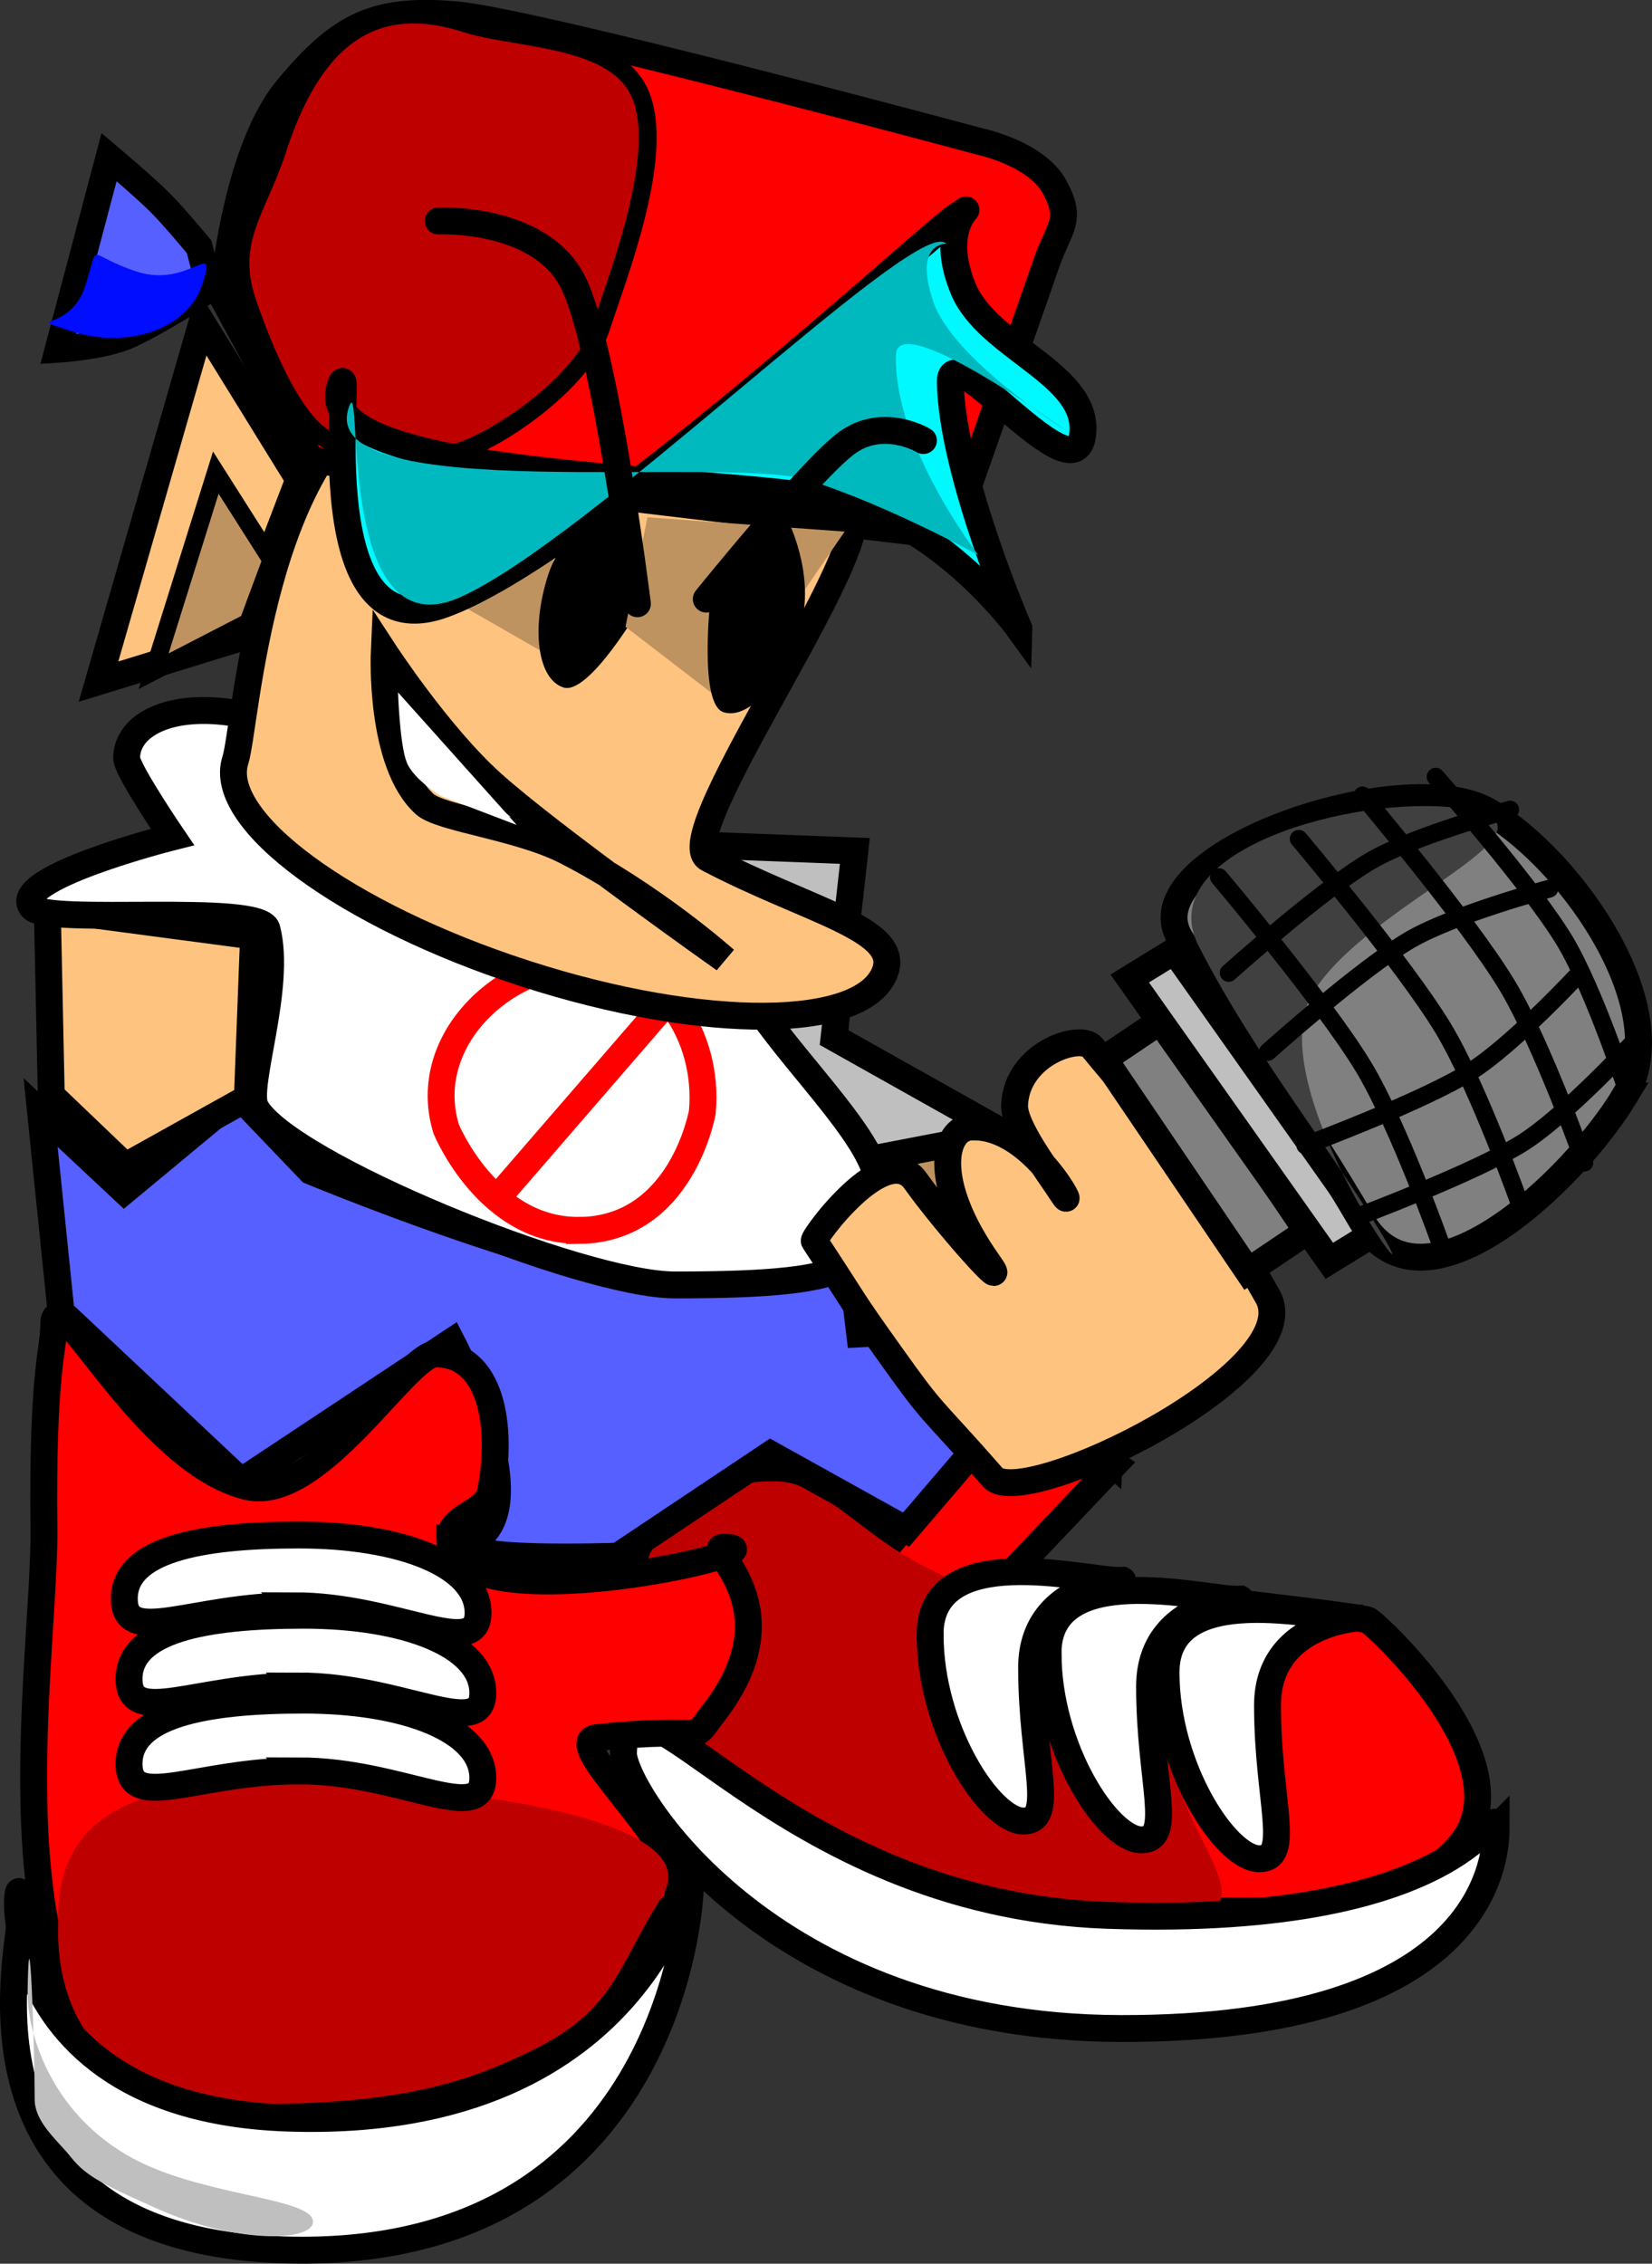<svg version="1.1" xmlns="http://www.w3.org/2000/svg" xmlns:xlink="http://www.w3.org/1999/xlink" width="18.432" height="25.256" viewBox="0,0,18.432,25.256"><rect x="0" y="0" width="18.432" height="25.256" fill="#333333" stroke="none"/><g transform="translate(-232.569,-174.712)"><g data-paper-data="{&quot;isPaintingLayer&quot;:true}" fill-rule="nonzero" stroke-linejoin="miter" stroke-miterlimit="10" stroke-dasharray="" stroke-dashoffset="0" style="mix-blend-mode: normal"><path d="M241.964,187.778l-1.714,-3.643l1.857,0.071l-0.232,2.082l2.018,1.133z" fill="#bfbfbf" stroke="#000000" stroke-width="0.3" stroke-linecap="butt"/><g stroke-linecap="butt"><path d="M241.262,191.08l1.309,0.766l1.312,-1.555l1.121,0.76l-1.196,1.26c0,0 3.955,0.421 4.032,0.48c0.227,0.171 1.75,1.655 1.018,2.509c-0.709,0.828 -2.029,0.728 -3.071,0.728c-1.018,0 -3.899,0.683 -5.073,-0.237c-1.409,-1.103 -1.032,-3.842 -1.032,-3.842z" fill="#ff0000" stroke="#000000" stroke-width="0.3"/><path d="M245.525,196.133c-1.453,0 -5.947,-1.503 -5.947,-2.579c0,-1.075 0.178,-2.316 1.632,-2.316c0.543,0 0.928,0.569 1.659,0.943c1.228,0.627 2.762,1.278 2.762,1.952c0,1.075 1.348,2 -0.105,2z" fill="#bf0000" stroke="none" stroke-width="0"/><path d="M247.677,192.765c0.371,0 -0.966,-0.087 -0.966,0.974c0,1.061 0.278,1.711 -0.092,1.711c-0.371,0 -1.04,-1.018 -1.04,-2.079c0,-1.061 1.728,-0.605 2.099,-0.605z" fill="#ffffff" stroke="#000000" stroke-width="0.3"/><path d="M244.262,193.159c0,-1.061 1.728,-0.605 2.099,-0.605c0.371,0 -0.966,-0.087 -0.966,0.974c0,1.061 0.278,1.711 -0.092,1.711c-0.371,0 -1.04,-1.018 -1.04,-2.079z" fill="#ffffff" stroke="#000000" stroke-width="0.3"/><path d="M242.946,192.949c0,-1.061 1.728,-0.605 2.099,-0.605c0.371,0 -0.966,-0.087 -0.966,0.974c0,1.061 0.278,1.711 -0.092,1.711c-0.371,0 -1.04,-1.018 -1.04,-2.079z" fill="#ffffff" stroke="#000000" stroke-width="0.3"/><path d="M249.262,195.107c0,0.392 -0.165,2.243 -4.184,2.237c-3.96,-0.006 -5.569,-2.687 -5.553,-3.079c0.053,-1.287 1.697,1.686 5.395,1.816c4.118,0.144 4.342,-1.366 4.342,-0.974z" fill="#ffffff" stroke="#000000" stroke-width="0.3"/></g><path d="M241.964,187.706l1.857,-0.357l0.286,1.286l-0.143,1.643z" fill="#bf9360" stroke="#000000" stroke-width="0.3" stroke-linecap="butt"/><path d="M233.25,189.349l-0.228,-2.225l0.934,0.875l1.277,-1.06l0.803,0.839c0,0 2.703,1.121 3.786,1.155c1.107,0.035 2.143,-0.981 2.143,-0.981l0.196,1.642l2.849,-0.152l-0.067,1.566l-0.916,-0.806l-1.348,1.576l-1.512,-0.841l-1.702,1.137c0,0 -2.01,0.073 -1.59,-0.183c0.677,-0.412 -0.266,-2.211 -0.266,-2.211l-2.349,1.558z" fill="#565fff" stroke="#000000" stroke-width="0.3" stroke-linecap="butt"/><path d="M235.329,186.963l-1.362,0.759l-0.826,-0.79l-0.044,-2.081l2.301,0.305z" fill="#ffc380" stroke="#000000" stroke-width="0.3" stroke-linecap="butt"/><g><path d="M240.1,189.048c-1.043,0 -4.335,-1.347 -4.679,-1.981c-0.123,-0.227 0.296,-1.338 0.126,-1.99c-0.076,-0.292 -2.449,-0.039 -2.619,-0.24c-0.274,-0.324 1.565,-0.787 1.565,-0.787c0,0 -0.511,-0.752 -0.511,-0.879c0,-0.554 1.083,-0.854 2.515,0.011c0.83,0.501 2.566,0.985 3.387,0.985c1.067,0 0.73,1.194 1.175,1.835c0.455,0.655 1.301,1.476 1.301,1.927c0,0.894 -0.105,1.119 -2.262,1.119z" fill="#ffffff" stroke="#000000" stroke-width="0.3" stroke-linecap="butt"/><path d="M239.037,188.439c-1.02,0.013 -1.489,-1.129 -1.489,-1.129c-0.287,-0.928 0.552,-1.796 1.476,-1.857c0.924,-0.062 1.46,0.826 1.381,1.667c0,0 -0.226,1.305 -1.368,1.32z" fill="none" stroke="#ff0000" stroke-width="0.3" stroke-linecap="round"/><path d="M239.976,185.929l-1.833,2.119" fill="none" stroke="#ff0000" stroke-width="0.3" stroke-linecap="round"/><path d="M237.5,183.833v0l2.571,0.524c0,0 0.353,0.167 0.437,0.329c0.09,0.171 0.086,0.671 0.086,0.671z" fill="#bfbfbf" stroke="none" stroke-width="0" stroke-linecap="butt"/></g><g><path d="M242.449,185.538c-0.216,0.668 -2.014,0.684 -4.018,0.037c-2.003,-0.647 -3.452,-1.713 -3.236,-2.381c0.124,-0.385 0.272,-3.476 1.86,-4.202c1.17,-0.535 4.105,1.041 4.955,1.316c0.601,0.194 -2.011,3.734 -1.54,3.982c1.1,0.578 2.13,0.781 1.979,1.248z" fill="#ffc380" stroke="#000000" stroke-width="0.3" stroke-linecap="butt"/><path d="M237.512,181.348l0.623,-1l0.592,0.491l0.178,1.308z" fill="#bf9360" stroke="none" stroke-width="0" stroke-linecap="butt"/><path d="M236.038,179.845l-0.985,-1.814c0,0 0.126,-1.604 0.718,-2.322c0.592,-0.718 0.988,-0.909 1.882,-0.832c0.893,0.077 5.849,1.414 5.849,1.414c0,0 0.625,0.129 0.832,0.505c0.207,0.376 0.053,0.443 -0.088,0.847c-0.254,0.727 -1.067,3.053 -1.067,3.053z" fill="#ff0000" stroke="#000000" stroke-width="0.3" stroke-linecap="butt"/><path d="M235.659,176.395c0.356,-1.101 0.959,-1.792 2.11,-1.42c0.563,0.182 1.662,0.139 1.942,0.784c0.292,0.674 -0.253,2.043 -0.435,2.606c-0.166,0.515 -0.874,1.065 -1.38,1.304c-0.576,0.272 -0.977,0.186 -1.59,-0.012c-0.45,-0.145 -0.804,-1.083 -0.967,-1.541c-0.254,-0.713 0.103,-1.05 0.319,-1.721z" fill="#bf0000" stroke="#000000" stroke-width="0.2" stroke-linecap="butt"/><path d="M243.937,181.724c0,0 -0.749,-1.035 -1.796,-1.373c-1.047,-0.338 -6.134,-0.225 -5.778,-1.326c0.177,-0.549 -0.436,3.002 1.15,2.433c1.595,-0.573 5.448,-4.164 5.744,-4.344c0.297,-0.18 -0.268,0.03 0.06,0.822c0.276,0.666 1.426,0.952 1.33,1.637c-0.096,0.685 -1.483,-1.135 -1.475,-0.6c0.016,1.025 0.765,2.75 0.765,2.75z" fill="#00f8ff" stroke="#000000" stroke-width="0.3" stroke-linecap="butt"/><path d="M243.485,180.906c0,0 -0.973,-0.54 -1.879,-0.833c-0.906,-0.293 -5.504,0.294 -5.148,-0.807c0.177,-0.549 -0.177,2.736 1.239,2.112c1.424,-0.628 4.945,-4.112 5.399,-3.965c0.164,0.053 -0.373,-0.109 -0.116,0.66c0.216,0.647 1.476,1.439 1.476,1.439c0,0 -1.877,-1.367 -1.891,-0.84c-0.027,1.012 0.919,2.233 0.919,2.233z" fill="#00b9bf" stroke="#000000" stroke-width="0" stroke-linecap="butt"/><path d="M233.668,182.317l1.154,-4.006l1.081,1.75l-0.679,1.777z" fill="#ffc380" stroke="#000000" stroke-width="0.3" stroke-linecap="butt"/><path d="M234.283,182.201l0.694,-2.216l0.62,0.976l-0.258,0.695z" fill="#bf9360" stroke="#000000" stroke-width="0.2" stroke-linecap="butt"/><path d="M234.913,177.931c0,0 -0.661,0.422 -0.95,0.538c-0.275,0.11 -0.745,0.14 -0.745,0.14l0.568,-2.144c0,0 0.391,0.33 0.566,0.504c0.158,0.158 0.438,0.496 0.438,0.496z" fill="#565fff" stroke="#000000" stroke-width="0.3" stroke-linecap="butt"/><path d="M234.829,177.879c-0.17,0.526 -0.86,0.723 -1.448,0.533c-0.588,-0.19 -0.031,0.02 0.138,-0.506c0.17,-0.526 -0.01,-0.353 0.578,-0.163c0.588,0.19 0.901,-0.389 0.732,0.136z" fill="#000dff" stroke="none" stroke-width="0" stroke-linecap="butt"/><path d="M239.727,181.463c0,0 -0.585,1.012 -0.872,0.919c-0.288,-0.093 -0.364,-0.655 -0.17,-1.256c0.194,-0.601 0.872,-0.919 0.872,-0.919z" fill="#000000" stroke="none" stroke-width="0" stroke-linecap="butt"/><path d="M239.548,181.705l0.245,-1.222l2.2,0.16l-1.322,1.925z" fill="#bf9360" stroke="none" stroke-width="0" stroke-linecap="butt"/><path d="M241.491,181.732c-0.194,0.601 -0.575,1.015 -0.85,0.926c-0.275,-0.089 -0.147,-1.249 -0.147,-1.249l0.85,-0.926c0,0 0.341,0.648 0.147,1.249z" fill="#000000" stroke="none" stroke-width="0" stroke-linecap="butt"/><path d="M237.458,177.177c0,0 1.121,-0.053 1.498,0.671c0.364,0.699 0.725,3.6 0.725,3.6" fill="none" stroke="#000000" stroke-width="0.3" stroke-linecap="round"/><path d="M240.449,181.396c0,0 1.169,-1.45 1.568,-1.742c0.408,-0.298 0.855,-0.027 0.855,-0.027" fill="none" stroke="#000000" stroke-width="0.3" stroke-linecap="round"/><path d="M240.652,185.415c0,0 -0.788,-0.704 -1.765,-1.206c-0.529,-0.272 -1.4,-0.364 -1.579,-0.525c-0.509,-0.46 -0.452,-1.698 -0.452,-1.698c0,0 0.602,0.923 1.193,1.458c0.665,0.601 2.603,1.971 2.603,1.971z" fill="none" stroke="#000000" stroke-width="0.3" stroke-linecap="round"/><path d="M237.108,183.219c-0.079,-0.192 -0.098,-0.782 -0.098,-0.782l1.324,1.479l-0.846,-0.323c0,0 -0.301,-0.181 -0.38,-0.373z" fill="#ffffff" stroke="#000000" stroke-width="0" stroke-linecap="butt"/></g><g><path d="M243.647,191.195c-0.745,-0.845 -0.641,-0.665 -1.135,-1.358c-0.494,-0.692 -0.348,-0.505 -0.858,-1.28c-0.021,-0.032 0.792,-1.141 1.127,-0.673c0.372,0.519 1.091,1.31 0.817,0.922c-0.651,-0.92 -0.498,-1.506 -0.193,-1.52c0.7,-0.033 1.214,1.047 1.017,0.741c-0.156,-0.242 -0.544,-0.745 -0.533,-0.988c0.027,-0.576 0.736,-0.802 0.866,-0.643c0.562,0.69 0.962,1.048 1.207,1.391c0.221,0.31 0.191,0.422 0.748,1.384c0.486,0.839 -2.726,2.408 -3.064,2.024z" data-paper-data="{&quot;index&quot;:null}" fill="#ffc380" stroke="#000000" stroke-width="0.3" stroke-linecap="butt"/><path d="M244.889,186.527l0.661,-0.445l1.604,2.368l-0.661,0.445z" fill="#808080" stroke="#000000" stroke-width="0.3" stroke-linecap="butt"/><path d="M245.174,185.629l0.499,-0.307l2.227,3.15l-0.499,0.307z" fill="#bfbfbf" stroke="#000000" stroke-width="0.3" stroke-linecap="butt"/><path d="M250.697,186.94c-0.572,0.945 -2.256,2.552 -2.934,1.396c-0.639,-1.091 -1.295,-1.999 -2.02,-3.145c-0.591,-0.933 2.504,-1.991 3.448,-1.418c0.945,0.572 2.078,2.222 1.505,3.167z" fill="#808080" stroke="#000000" stroke-width="0.3" stroke-linecap="butt"/><path d="M247.217,185.791c-0.624,1.029 1.398,3.729 0.76,2.674c-0.602,-0.996 -1.419,-2 -2.032,-3.194c-0.55,-1.07 1.744,-1.697 2.898,-1.543c1.414,0.188 -1.003,1.034 -1.626,2.063z" fill="#404040" stroke="none" stroke-width="0" stroke-linecap="butt"/><path d="M247.06,184.071c0,0 1.18,1.4 1.611,2.114c0.389,0.643 0.864,1.982 0.864,1.982" data-paper-data="{&quot;index&quot;:null}" fill="none" stroke="#000000" stroke-width="0.2" stroke-linecap="round"/><path d="M246.17,184.499c0,0 1.18,1.4 1.611,2.114c0.389,0.643 0.864,1.982 0.864,1.982" data-paper-data="{&quot;index&quot;:null}" fill="none" stroke="#000000" stroke-width="0.2" stroke-linecap="round"/><path d="M247.771,183.587c0,0 1.18,1.4 1.611,2.114c0.389,0.643 0.864,1.982 0.864,1.982" data-paper-data="{&quot;index&quot;:null}" fill="none" stroke="#000000" stroke-width="0.2" stroke-linecap="round"/><path d="M248.587,183.378c0,0 1.06,1.203 1.437,1.826c0.339,0.561 0.723,1.748 0.723,1.748" data-paper-data="{&quot;index&quot;:null}" fill="none" stroke="#000000" stroke-width="0.2" stroke-linecap="round"/><path d="M246.278,185.566c0,0 1.041,-0.934 1.589,-1.252c0.493,-0.286 1.551,-0.569 1.551,-0.569" data-paper-data="{&quot;index&quot;:null}" fill="none" stroke="#000000" stroke-width="0.2" stroke-linecap="round"/><path d="M246.715,186.448c0,0 1.041,-0.934 1.589,-1.252c0.493,-0.286 1.551,-0.569 1.551,-0.569" data-paper-data="{&quot;index&quot;:null}" fill="none" stroke="#000000" stroke-width="0.2" stroke-linecap="round"/><path d="M250.782,186.354c0,0 -0.743,0.805 -1.225,1.109c-0.536,0.337 -1.847,0.825 -1.847,0.825" data-paper-data="{&quot;index&quot;:null}" fill="none" stroke="#000000" stroke-width="0.2" stroke-linecap="round"/><path d="M250.205,185.556c0,0 -0.743,0.805 -1.225,1.109c-0.536,0.337 -1.847,0.825 -1.847,0.825" data-paper-data="{&quot;index&quot;:null}" fill="none" stroke="#000000" stroke-width="0.2" stroke-linecap="round"/></g><g stroke-linecap="butt"><path d="M237.588,191.87c0,1.017 3.867,0.105 3.053,0.105c-0.243,0 0.814,0.65 -0.105,1.842c-0.297,0.385 0.021,0.141 -1.309,0.282c-0.466,0.049 1.359,1.52 0.802,1.922c-0.741,0.535 -0.247,2.273 -4.87,2.248c-2.987,-0.016 -2.081,-4.825 -2.1,-6.503c-0.02,-1.757 0.109,-1.991 0.109,-2.265c0,-0.603 1,1.514 2.156,1.796c0.795,0.194 1.775,-1.48 2.107,-1.48c0.619,0 0.756,0.809 0.61,1.543c-0.046,0.231 -0.452,0.266 -0.452,0.51z" fill="#ff0000" stroke="#000000" stroke-width="0.3"/><path d="M239.956,195.87c-0.509,0.799 -0.518,1.277 -1.499,1.742c-0.539,0.256 -1.256,0.57 -2.922,0.573c-1.181,0.003 -1.131,-0.098 -1.459,-0.289c-0.571,-0.333 -0.891,-0.943 -0.857,-1.764c-0.028,-1.604 1.714,-1.526 2.789,-1.526c1.075,0 4.557,0.307 3.947,1.263z" fill="#bf0000" stroke="none" stroke-width="0"/><path d="M235.904,194.47c-1.134,0 -1.895,0.459 -1.895,-0.079c0,-0.538 0.814,-0.711 1.947,-0.711c1.134,0 2,0.331 2,0.868c0,0.538 -0.919,-0.079 -2.053,-0.079z" data-paper-data="{&quot;index&quot;:null}" fill="#ffffff" stroke="#000000" stroke-width="0.3"/><path d="M235.904,193.523c-1.134,0 -1.895,0.459 -1.895,-0.079c0,-0.538 0.814,-0.711 1.947,-0.711c1.134,0 2,0.331 2,0.868c0,0.538 -0.919,-0.079 -2.053,-0.079z" data-paper-data="{&quot;index&quot;:null}" fill="#ffffff" stroke="#000000" stroke-width="0.3"/><path d="M235.851,192.628c-1.134,0 -1.895,0.459 -1.895,-0.079c0,-0.538 0.814,-0.711 1.947,-0.711c1.134,0 2,0.331 2,0.868c0,0.538 -0.919,-0.079 -2.053,-0.079z" data-paper-data="{&quot;index&quot;:null}" fill="#ffffff" stroke="#000000" stroke-width="0.3"/><path d="M240.272,195.738c0,0.392 -0.323,4.085 -4.342,4.079c-3.96,-0.006 -3.148,-3.318 -3.132,-3.711c0.053,-1.287 -0.724,2.108 2.974,2.237c4.118,0.144 4.5,-2.998 4.5,-2.605z" fill="#ffffff" stroke="#000000" stroke-width="0.3"/><path d="M236.061,199.501c0,0.213 -0.831,0.263 -1.763,-0.158c-0.546,-0.247 -0.76,-0.339 -0.937,-0.563c-0.145,-0.184 -0.405,-0.386 -0.405,-0.647c0,-0.581 -0.06,-2.3 -0.079,-1.211c-0.008,0.465 0.25,1.331 1.106,1.833c0.79,0.464 2.078,0.467 2.078,0.746z" fill="#bfbfbf" stroke="none" stroke-width="0"/></g></g></g></svg>